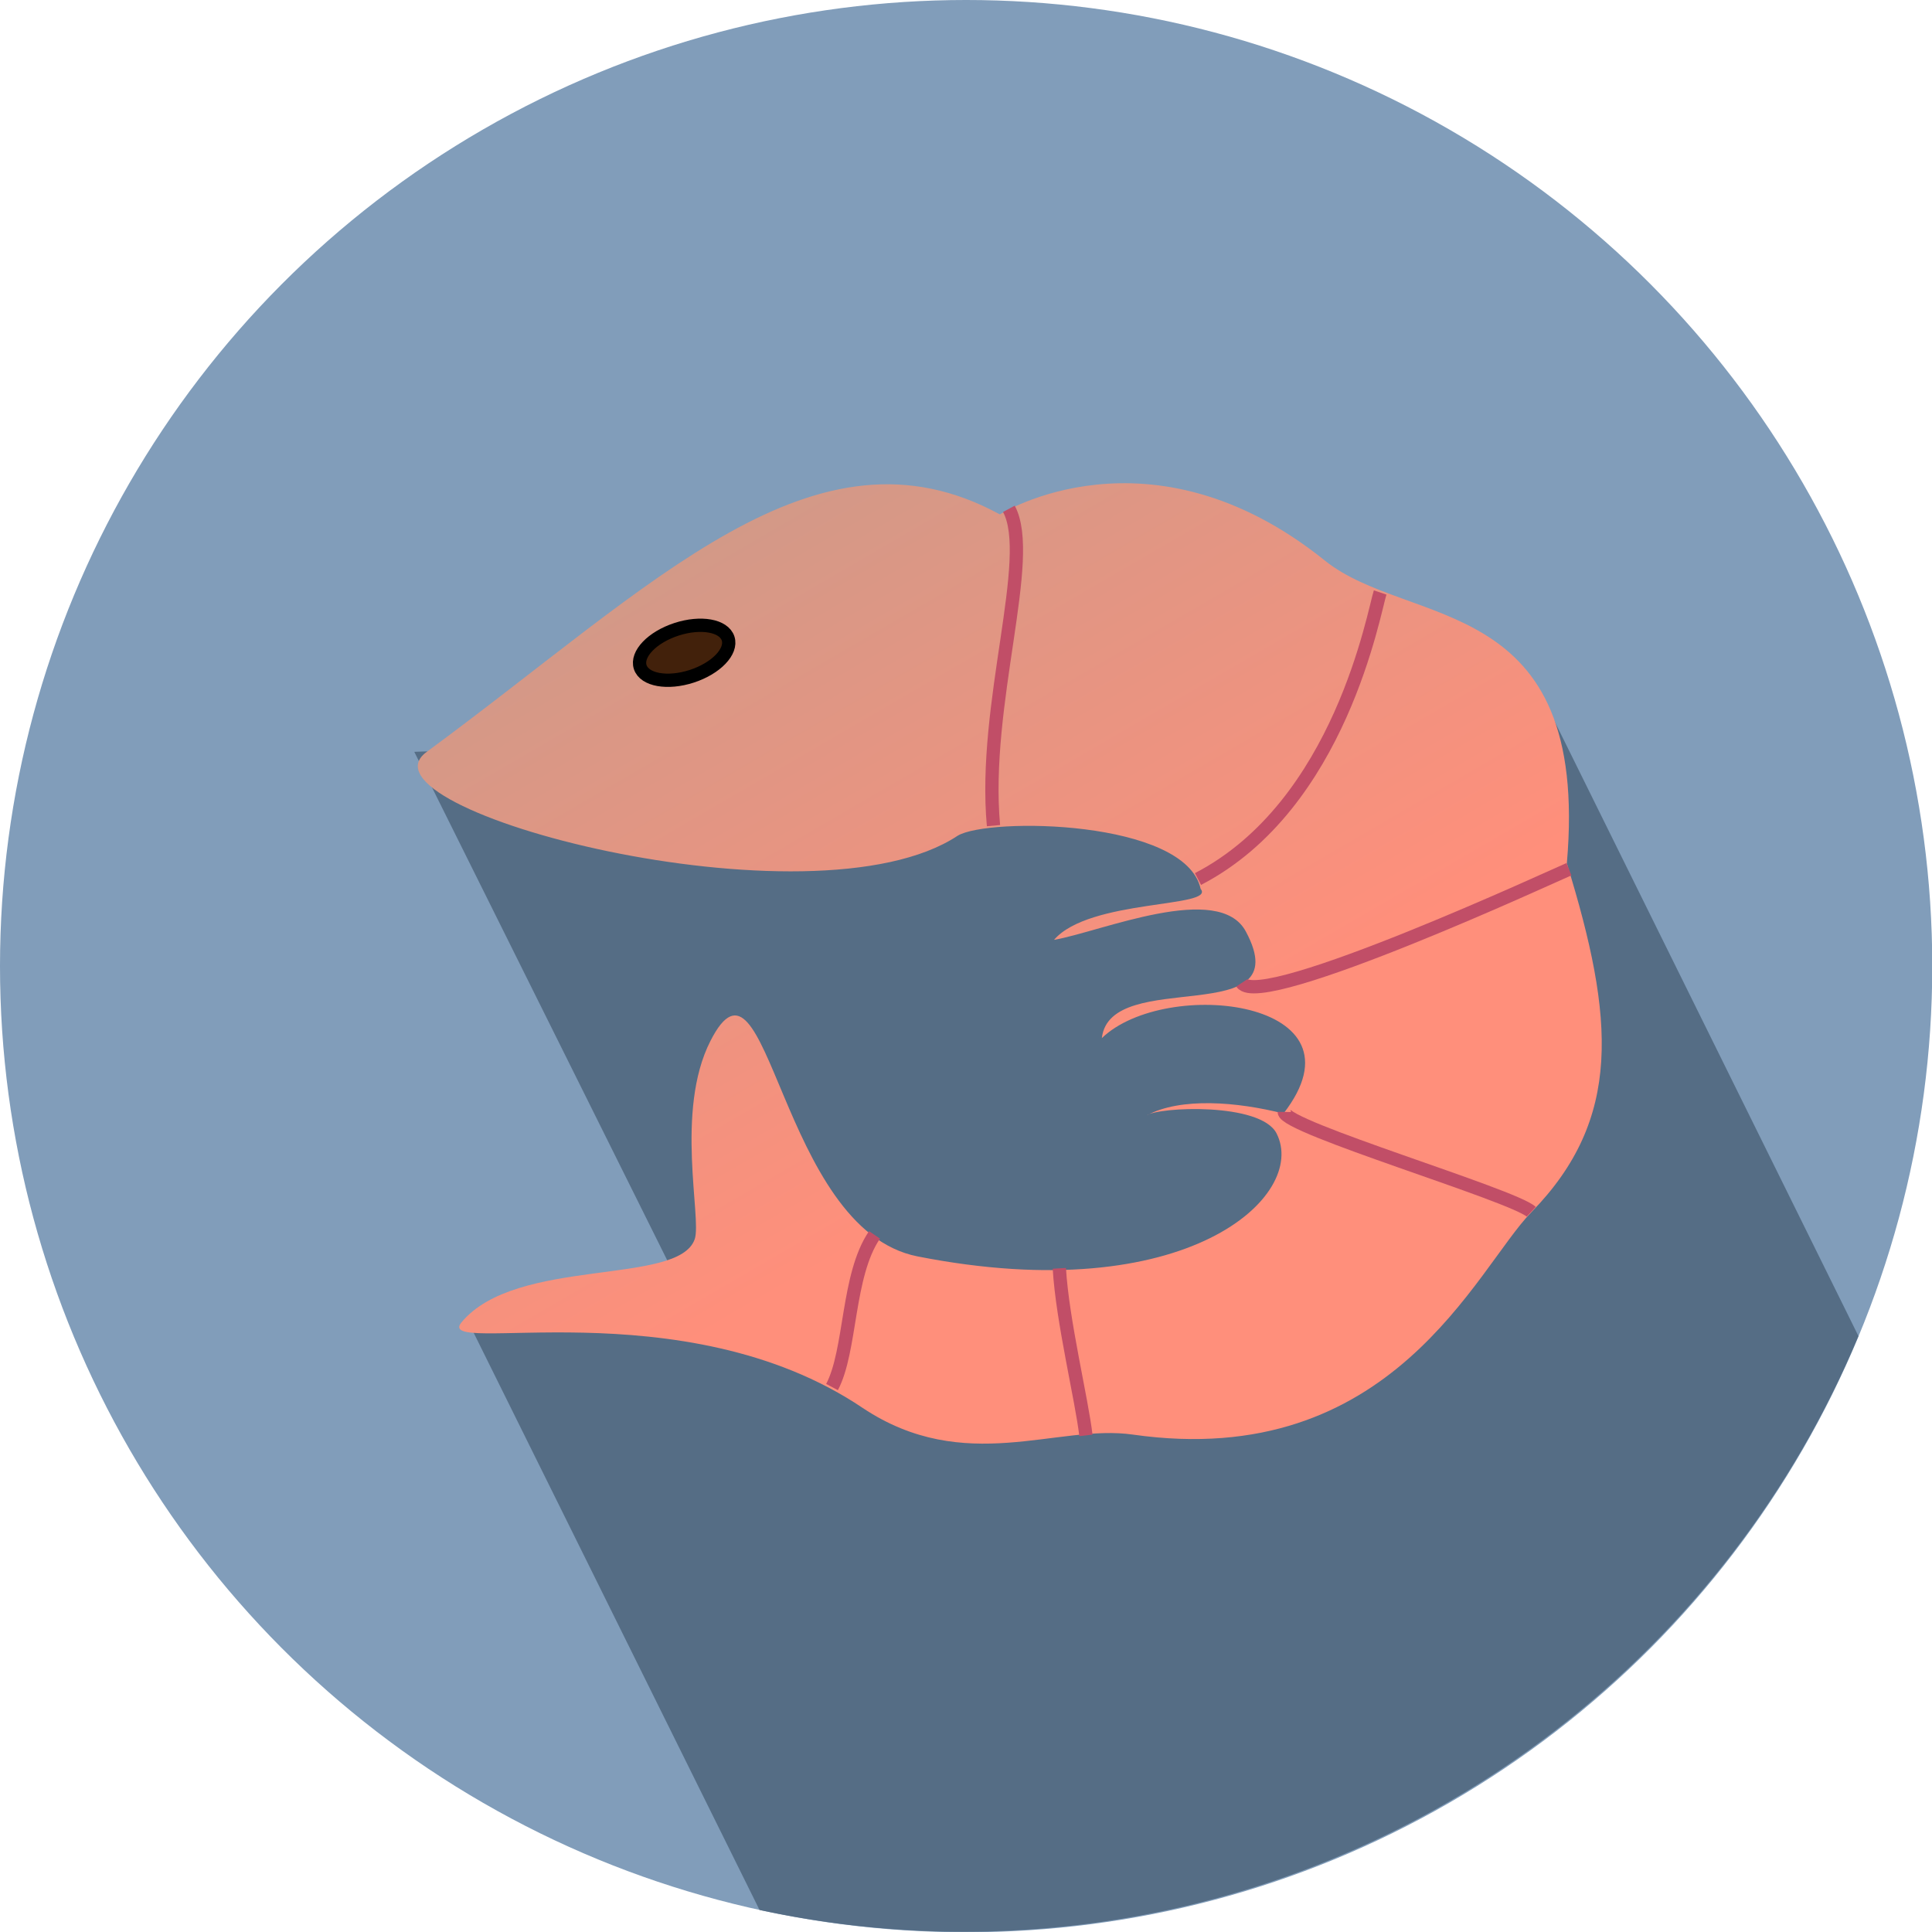 <svg id="crustaceans" xmlns="http://www.w3.org/2000/svg" xmlns:xlink="http://www.w3.org/1999/xlink" viewBox="0 0 72.75 72.75"><defs><style>.cls-1{fill:#819dba;}.cls-2{fill:#556d85;}.cls-3{fill:url(#Unbenannter_Verlauf_725);}.cls-4{fill:none;stroke:#c14e67;}.cls-4,.cls-5,.cls-6{stroke-miterlimit:10;}.cls-4,.cls-6{stroke-width:0.5px;}.cls-5{fill:#ff9f7f;}.cls-5,.cls-6{stroke:#000;}.cls-6{fill:#42210b;}</style><linearGradient id="Unbenannter_Verlauf_725" x1="119.2" y1="344.57" x2="145.65" y2="390.1" gradientUnits="userSpaceOnUse"><stop offset="0" stop-color="#a5a394"/><stop offset="1" stop-color="#ff8f7b"/></linearGradient></defs><title>crustaceans</title><circle class="cls-1" cx="36.38" cy="36.38" r="36.38"/><path class="cls-2" d="M123,397.4l11,22.21A36.51,36.51,0,0,0,175.38,398l-11.57-23.41L121,376l9.78,19.66Z" transform="translate(-105.4 -347.69)"/><path class="cls-3" d="M121.47,376c8.56-6.29,14.61-12.74,21.58-8.94,0,0,5.64-3.57,12.24,1.74,3.19,2.56,10,1.17,9.11,11.4,1.8,5.84,2.1,9.62-1.34,13.14-2.08,2.13-5.23,9.76-15,8.37-2.85-.41-6.32,1.56-10.17-1-6.79-4.58-16.21-1.91-15.11-3.23,2.07-2.48,8.17-1.36,8.78-3.13.27-.78-.75-4.83.59-7.46,2.18-4.29,2.58,7.08,7.8,8.11,10.15,2,14.71-2.29,13.52-4.63-.6-1.18-4.45-1-4.89-.68,1.29-.69,3.41-.51,5.15-.07,3.32-4.28-4.43-5.16-6.84-2.84.31-2.71,7.43-.25,5.43-4-1-1.92-5.48,0-7.23.3,1.33-1.55,6.11-1.2,5.52-1.92-.57-2.61-8-2.7-9.15-2C136,382.78,118.5,378.16,121.47,376Z" transform="translate(-105.4 -347.69)"/><path class="cls-4" d="M143.39,366.85c1,1.85-1,7.36-.58,11.93" transform="translate(-105.4 -347.69)"/><path class="cls-4" d="M157.37,370c-.23.68-1.48,8-6.86,10.79" transform="translate(-105.4 -347.69)"/><path class="cls-4" d="M164.48,380.42c-.3.12-11.61,5.36-12.32,4.28" transform="translate(-105.4 -347.69)"/><path class="cls-4" d="M163.06,393.32c-.68-.63-9.31-3.18-9.3-3.76" transform="translate(-105.4 -347.69)"/><path class="cls-5" d="M132.9,397.64" transform="translate(-105.4 -347.69)"/><path class="cls-4" d="M146.29,401.74c-.15-1.32-.89-4.34-1-6.29" transform="translate(-105.4 -347.69)"/><ellipse class="cls-6" cx="131.17" cy="372.27" rx="1.74" ry="0.93" transform="translate(-214.19 -288.81) rotate(-18.03)"/><path class="cls-4" d="M136.73,399.92c.73-1.38.56-4.21,1.6-5.73" transform="translate(-105.4 -347.69)"/></svg>